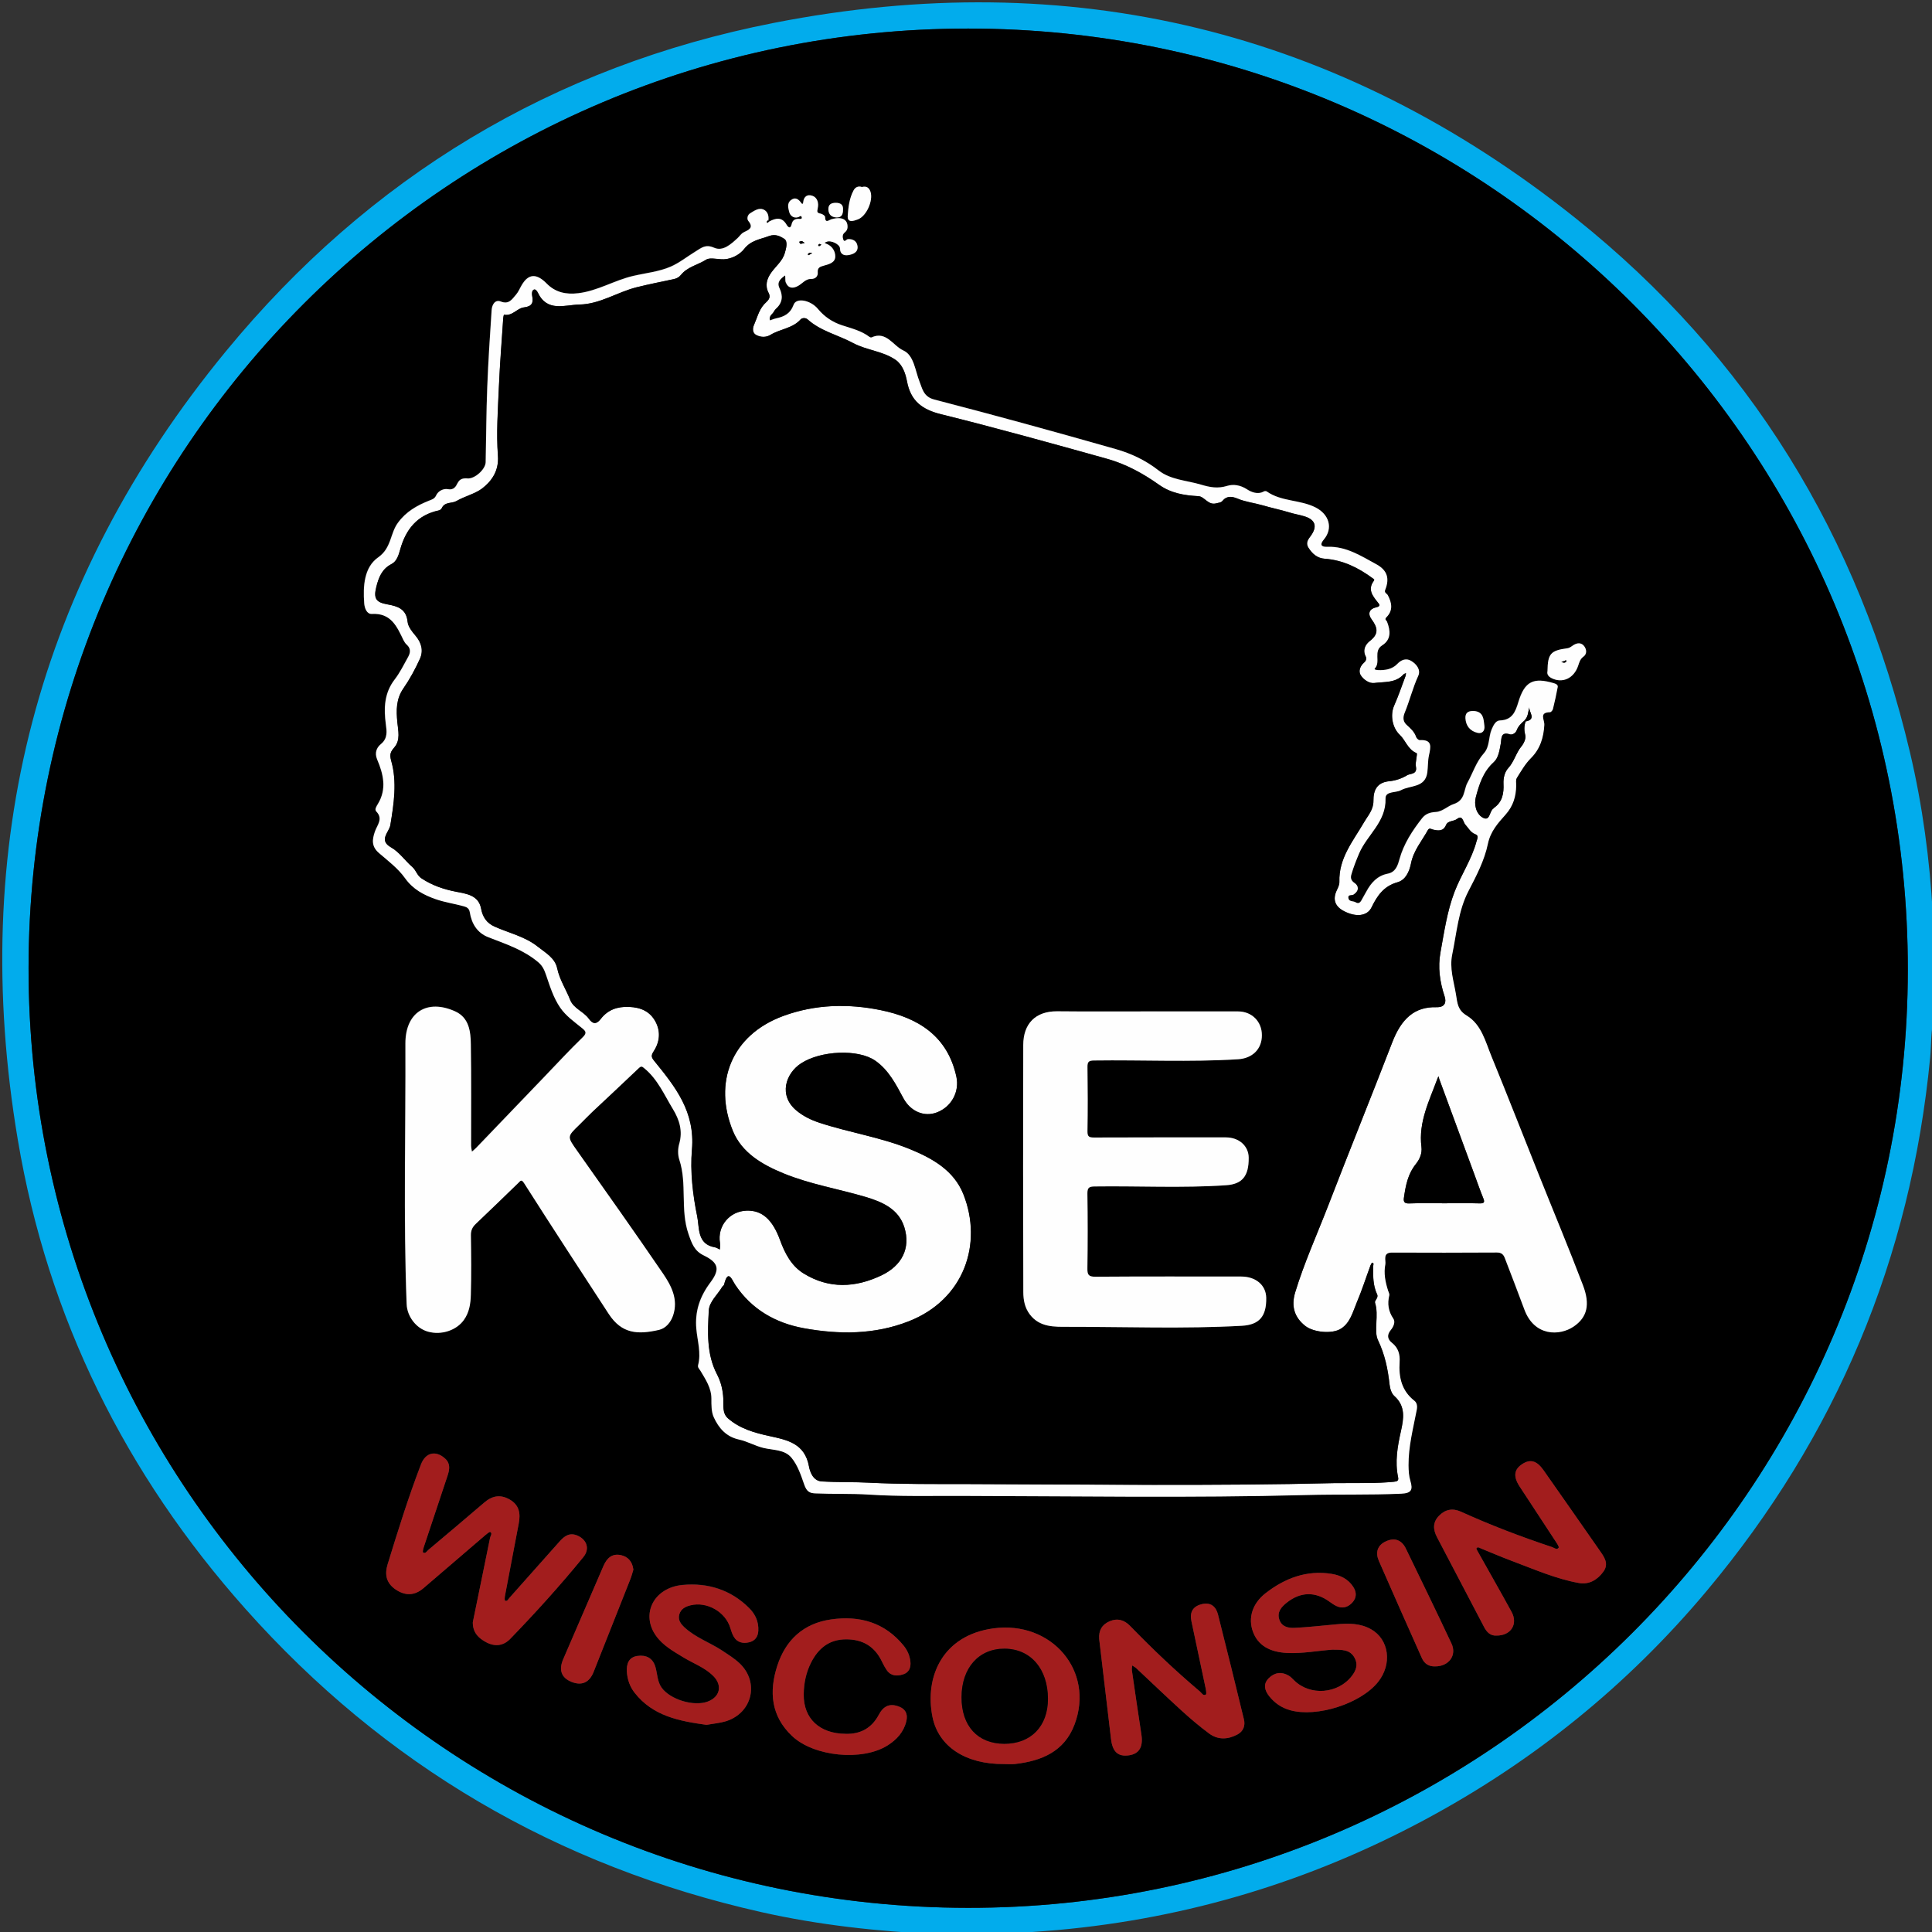 <?xml version="1.0" encoding="utf-8"?>
<!-- Generator: Adobe Illustrator 23.0.3, SVG Export Plug-In . SVG Version: 6.00 Build 0)  -->
<svg version="1.1" baseProfile="tiny" id="KSEA_Chapter_Logo_xA0_Image_1_"
	 xmlns="http://www.w3.org/2000/svg" xmlns:xlink="http://www.w3.org/1999/xlink" x="0px" y="0px" viewBox="0 0 316.56 316.56"
	 xml:space="preserve">
<rect x="0" y="0" width="316.56" height="316.56" fill="#333333" stroke="none"/>
<g>
	<path fill="#02ACEC" d="M316.92,166.68c-0.58,2.16-0.45,4.39-0.66,6.59c-3.17,32.9-15.38,62.03-36.58,87.36
		c-12.98,15.5-28.45,28.01-46.27,37.56c-18.79,10.07-38.8,16.12-60.04,18.04c-3.18,0.29-6.38,0.46-9.57,0.69c-3.44,0-6.88,0-10.32,0
		c-9.68-0.46-19.28-1.49-28.74-3.62c-33.48-7.54-61.72-24.08-84.53-49.69c-19.65-22.07-32.38-47.7-37.29-76.84
		c-8.1-48.1,3.07-91.49,34.11-129.23c23.42-28.48,53.55-46.7,89.77-53.79c48.55-9.51,92.67,1.1,131.38,32.02
		c28.38,22.67,46.44,52.16,54.78,87.55c2.05,8.69,3.23,17.52,3.73,26.43c0.02,0.29-0.15,0.66,0.24,0.85
		C316.92,155.96,316.92,161.32,316.92,166.68z M4.68,158.61c-0.04,85,68.82,153.9,153.9,153.99
		c84.87,0.09,153.92-68.79,154.02-153.63C312.7,73.72,243.81,4.68,158.64,4.68C73.61,4.68,4.72,73.56,4.68,158.61z"/>
	<path d="M4.68,158.61C4.72,73.56,73.61,4.68,158.64,4.68c85.17,0,154.06,69.04,153.96,154.29
		c-0.1,84.84-69.15,153.72-154.02,153.63C73.5,312.51,4.64,243.61,4.68,158.61z M126.01,36.31c-0.05-0.07-0.1-0.14-0.15-0.21
		c0.13-0.78-0.14-1.52-0.81-1.81c-0.76-0.33-1.49,0.21-2.15,0.61c-0.5,0.3-0.58,0.96-0.33,1.26c0.97,1.17,0.03,1.47-0.74,1.87
		c-0.44,0.23-0.67,0.64-1.01,0.95c-1.09,1-2.4,2.22-3.85,1.58c-1.39-0.61-2.04-0.01-3.01,0.59c-1.37,0.84-2.68,1.89-4.11,2.51
		c-1.91,0.83-4.08,1.04-6.14,1.52c-3.06,0.71-5.78,2.44-8.98,2.83c-2.06,0.25-3.79-0.15-5.2-1.59c-1.63-1.66-2.95-1.64-4.06,0.22
		c-0.32,0.53-0.54,1.14-0.95,1.6c-0.64,0.72-1.13,1.67-2.51,1.13c-0.94-0.37-1.43,0.55-1.49,1.37c-0.28,4.22-0.56,8.44-0.72,12.66
		c-0.16,4.1-0.17,8.2-0.26,12.3c-0.02,1.18-1.79,2.74-2.95,2.66c-0.69-0.05-1.26,0-1.66,0.78c-0.27,0.52-0.59,1.17-1.59,0.98
		c-0.65-0.12-1.56,0.24-1.93,1.05c-0.24,0.52-0.64,0.63-1.14,0.83c-1.99,0.79-3.79,1.81-5.13,3.66c-1.27,1.76-1.03,4.11-3.22,5.64
		c-2.31,1.61-2.5,4.7-2.28,7.52c0.06,0.81,0.43,1.79,1.25,1.74c3.15-0.18,4.11,2.07,5.18,4.29c0.13,0.28,0.31,0.56,0.54,0.75
		c0.71,0.62,0.61,1.33,0.22,2.02c-0.69,1.25-1.32,2.55-2.19,3.67c-1.72,2.24-1.79,4.7-1.46,7.33c0.14,1.12,0.35,2.32-0.81,3.27
		c-0.68,0.56-1.07,1.43-0.61,2.51c1.01,2.4,1.61,4.86,0.1,7.33c-0.22,0.35-0.57,0.87-0.24,1.2c1.16,1.18,0.15,2.22-0.2,3.22
		c-0.49,1.39-0.61,2.51,0.64,3.59c1.5,1.29,3.15,2.53,4.27,4.12c1.31,1.84,3.07,2.76,5.03,3.44c1.48,0.52,3.06,0.74,4.58,1.16
		c0.44,0.12,0.89,0.28,1,0.98c0.29,1.86,1.21,3.38,3.03,4.09c2.87,1.12,5.81,2.07,8.21,4.12c0.67,0.57,0.97,1.24,1.26,2.08
		c0.63,1.83,1.2,3.72,2.32,5.35c0.94,1.38,2.31,2.32,3.58,3.35c0.57,0.47,0.86,0.77,0.11,1.49c-2.17,2.1-4.23,4.33-6.32,6.51
		c-3.72,3.87-7.43,7.75-11.15,11.62c-0.21,0.22-0.46,0.41-0.69,0.61c-0.05-0.33-0.14-0.67-0.14-1c-0.01-5.52,0.05-11.04-0.04-16.56
		c-0.03-2.11-0.28-4.36-2.53-5.4c-4.63-2.13-8.21,0.14-8.19,5.26c0.06,14.22-0.34,28.44,0.2,42.66c0.08,2.04,1.56,4,3.5,4.54
		c2.22,0.62,4.66-0.24,5.86-1.89c0.92-1.28,1.12-2.73,1.16-4.18c0.08-3.24,0.05-6.48,0.01-9.72c-0.01-0.79,0.23-1.33,0.79-1.86
		c2.35-2.22,4.66-4.47,6.98-6.72c0.37-0.35,0.49-0.66,0.97,0.08c4.57,7.16,9.21,14.27,13.84,21.38c2.15,3.3,4.79,3.41,8.24,2.62
		c1.09-0.25,1.92-1.21,2.31-2.37c0.89-2.63-0.28-4.86-1.66-6.87c-4.61-6.75-9.34-13.42-14.06-20.1c-1.64-2.32-1.68-2.29,0.32-4.23
		c0.72-0.69,1.4-1.43,2.13-2.12c2.55-2.4,5.12-4.78,7.65-7.2c0.41-0.39,0.56-0.26,0.92,0.04c2.18,1.79,3.26,4.35,4.67,6.67
		c1.06,1.74,1.65,3.57,1.04,5.68c-0.23,0.81-0.25,1.82,0.01,2.61c1.31,3.96,0.12,8.19,1.51,12.19c0.54,1.56,0.96,2.75,2.46,3.48
		c2.43,1.18,2.75,2.27,1.13,4.44c-1.72,2.29-2.58,4.72-2.31,7.63c0.18,1.96,0.81,3.93,0.29,5.93c-0.1,0.39,0.21,0.62,0.39,0.93
		c0.84,1.42,1.79,2.8,1.79,4.58c0,1.01-0.02,2.12,0.38,3.01c0.81,1.78,2.03,3.21,4.15,3.67c1.37,0.3,2.63,1.04,3.99,1.37
		c1.6,0.39,3.47,0.24,4.6,1.61c1.03,1.25,1.57,2.91,2.09,4.4c0.41,1.16,0.91,1.4,1.8,1.44c2.94,0.13,5.88,0.01,8.82,0.2
		c4.93,0.32,9.88,0.2,14.82,0.21c18.94,0.04,37.88,0.36,56.82-0.14c5.18-0.14,10.36,0.01,15.54-0.22c1.65-0.07,1.96-0.61,1.52-2.08
		c-0.25-0.81-0.3-1.7-0.31-2.56c-0.02-3.1,0.77-6.09,1.35-9.11c0.12-0.63,0.02-1.16-0.39-1.48c-2.1-1.65-2.58-3.86-2.42-6.35
		c0.08-1.22-0.2-2.31-1.24-3.13c-0.75-0.59-0.88-1.3-0.2-2.12c0.42-0.51,0.78-1.31,0.42-1.84c-0.83-1.22-1-2.45-0.67-3.84
		c0.06-0.23-0.12-0.52-0.2-0.77c-0.45-1.4-0.73-2.86-0.45-4.29c0.13-0.65-0.49-1.95,1.1-1.94c5.72,0.03,11.44,0.03,17.16-0.01
		c0.74,0,1.09,0.3,1.32,0.91c1.07,2.8,2.16,5.6,3.2,8.42c1.64,4.44,5.77,4.37,8.08,2.8c2.2-1.5,2.74-3.59,1.52-6.77
		c-2.32-6.07-4.82-12.07-7.23-18.1c-2.58-6.46-5.1-12.95-7.75-19.38c-1-2.43-1.64-5.23-4.06-6.7c-1.51-0.91-1.53-1.99-1.77-3.49
		c-0.36-2.18-1.09-4.26-0.61-6.53c0.73-3.5,0.99-7.17,2.66-10.38c1.31-2.5,2.62-5.03,3.18-7.73c0.43-2.07,1.67-3.43,2.89-4.79
		c1.28-1.44,1.73-3.02,1.75-4.76c0.01-0.43-0.1-0.94,0.11-1.28c0.7-1.11,1.37-2.3,2.29-3.21c1.55-1.54,2.08-3.42,2.21-5.45
		c0.05-0.88-0.93-2.05,0.94-2.09c0.17,0,0.42-0.3,0.47-0.51c0.29-1.19,0.55-2.38,0.78-3.59c0.07-0.36-0.21-0.52-0.56-0.63
		c-3.43-1.04-4.86-0.32-5.89,3.1c-0.48,1.59-1,2.91-3,2.98c-0.7,0.03-1.06,0.76-1.36,1.45c-0.55,1.28-0.3,2.84-1.27,3.92
		c-1.28,1.43-1.8,3.23-2.7,4.84c-0.66,1.18-0.32,2.88-2.3,3.51c-0.88,0.28-1.8,1.21-2.88,1.28c-0.95,0.06-1.69,0.3-2.26,1.03
		c-1.6,2.05-3.01,4.19-3.71,6.74c-0.28,1.02-0.62,2.09-1.91,2.34c-1.72,0.33-2.74,1.49-3.52,2.95c-0.26,0.48-0.54,0.94-0.79,1.41
		c-0.22,0.41-0.5,0.61-0.95,0.33c-0.4-0.25-1.1-0.05-1.2-0.71c-0.09-0.63,0.58-0.38,0.86-0.57c0.93-0.62,0.85-1.44,0.15-1.89
		c-0.67-0.43-0.64-0.95-0.51-1.4c0.34-1.17,0.79-2.32,1.27-3.45c1.3-3.05,4.44-5.15,4.32-8.98c-0.04-1.25,1.67-0.9,2.53-1.37
		c1.53-0.84,3.97-0.35,4.32-2.91c0.13-0.93,0.08-1.9,0.27-2.81c0.29-1.37,0.61-2.6-1.51-2.48c-0.2,0.01-0.52-0.3-0.6-0.52
		c-0.29-0.87-0.96-1.43-1.59-2.02c-0.65-0.61-0.54-1.33-0.27-1.97c0.82-1.98,1.31-4.07,2.21-6.02c0.47-1.01-0.31-1.97-1.18-2.47
		c-0.74-0.43-1.53-0.23-2.22,0.49c-0.84,0.9-2.02,1.09-3.22,1.03c-0.21-0.01-0.68-0.07-0.49-0.27c1.02-1.08-0.32-2.82,1.21-3.79
		c1.48-0.94,1.37-2.4,0.79-3.87c-0.08-0.21-0.48-0.35-0.1-0.73c1.11-1.11,0.9-2.34,0.23-3.61c-0.15-0.28-0.63-0.38-0.43-0.88
		c0.74-1.88,0.33-3.22-1.47-4.2c-2.51-1.36-4.95-2.96-8.01-2.85c-0.54,0.02-1.53-0.05-0.57-1.2c1.55-1.85,0.86-4.12-1.36-5.25
		c-2.53-1.28-5.6-0.93-8-2.62c-0.11-0.08-0.35-0.07-0.47,0c-1,0.57-2.07,0.11-2.75-0.34c-1.09-0.72-2.26-0.88-3.27-0.57
		c-1.55,0.48-2.81,0.24-4.33-0.22c-2.34-0.7-4.91-0.76-6.91-2.32c-2.12-1.65-4.51-2.77-7.01-3.49c-9.89-2.82-19.81-5.55-29.77-8.13
		c-1.76-0.46-1.94-1.85-2.36-2.87c-0.76-1.85-0.91-4.37-2.69-5.17c-1.67-0.75-2.78-3.25-5.2-2.13c-0.08,0.04-0.25-0.02-0.33-0.08
		c-1.34-1.02-2.95-1.39-4.51-1.91c-1.55-0.51-2.88-1.4-3.94-2.68c-1.18-1.43-3.53-1.9-3.97-0.7c-0.56,1.5-1.55,1.97-2.88,2.25
		c-0.35,0.07-0.68,0.22-1.01,0.33c-0.16-0.49,0.07-0.82,0.41-1.15c0.22-0.21,0.32-0.55,0.54-0.74c1.12-0.98,1.22-2.14,0.61-3.4
		c-0.5-1.03,0.29-1.59,0.86-2.04c0.19-0.14,0.02,0.75,0.18,1.13c0.44,1.01,1.19,1,2.01,0.55c0.7-0.39,1.24-1.16,2.11-1.14
		c0.83,0.02,1.16-0.54,1.11-1.07c-0.07-0.79,0.41-0.94,0.9-1.08c0.88-0.25,1.93-0.47,1.97-1.49c0.03-0.89-0.5-1.79-1.51-2.15
		c-0.09-0.03-0.16-0.1-0.24-0.15c0.11-0.05,0.22-0.09,0.32-0.14c0.68-0.34,2.2,0.39,2.21,1.1c0.01,0.95,0.68,1.18,1.33,1.08
		c0.78-0.12,1.69-0.46,1.53-1.52c-0.12-0.77-0.72-1.16-1.57-1.1c-0.26,0.02-0.57,0.61-0.76,0.05c-0.11-0.33-0.18-0.78,0.2-1.11
		c0.26-0.23,0.48-0.47,0.5-0.89c0.07-1.28-0.92-1.8-2.61-1.32c-0.43,0.12-1.05,0.78-1.07-0.39c0-0.19-0.44-0.47-0.71-0.52
		c-0.6-0.12-0.63-0.27-0.49-0.89c0.18-0.78,0-1.76-0.92-2.05c-0.75-0.24-1.34,0.08-1.46,1.06c-0.07,0.63-0.39,0.02-0.46-0.06
		c-0.44-0.53-0.91-0.75-1.52-0.3c-0.73,0.54-0.46,1.36-0.31,1.97c0.14,0.55,0.69,1.1,1.47,0.85c0.2-0.06,0.45-0.38,0.57-0.02
		c0.12,0.36-0.26,0.31-0.47,0.3c-0.65-0.03-1.04,0.23-1.18,0.89c-0.18,0.86-0.61,0.43-0.82,0.07
		C128.12,35.5,127.11,35.71,126.01,36.31z M77.47,265.81c-0.02,1.69,0.93,2.63,2.28,3.31c1.43,0.72,2.76,0.51,3.85-0.61
		c4.17-4.31,8.19-8.75,11.98-13.4c1.07-1.32,0.6-2.82-0.96-3.51c-1.28-0.56-2.14,0.06-2.93,0.95c-2.74,3.08-5.47,6.16-8.21,9.23
		c-0.2,0.22-0.37,0.64-0.72,0.48c-0.12-0.06-0.07-0.59-0.01-0.89c0.74-3.92,1.49-7.84,2.24-11.76c0.31-1.61,0.11-3.01-1.49-3.93
		c-1.54-0.88-2.87-0.61-4.17,0.51c-3.03,2.6-6.09,5.18-9.15,7.75c-0.25,0.21-0.46,0.67-0.86,0.42c-0.11-0.07,0.02-0.59,0.11-0.88
		c1.29-3.9,2.61-7.8,3.9-11.71c0.32-0.97,0.5-1.96-0.39-2.78c-1.51-1.39-3.2-1.05-3.97,0.94c-2.06,5.37-3.77,10.86-5.46,16.36
		c-0.52,1.68-0.23,3.07,1.27,4.11c1.59,1.1,3.12,1.07,4.61-0.2c3.37-2.89,6.73-5.78,10.1-8.66c0.26-0.22,0.71-0.61,0.84-0.53
		c0.38,0.24,0.02,0.63-0.04,0.95C79.37,256.59,78.42,261.2,77.47,265.81z M245.19,267.99c2.37,0.03,3.58-1.88,2.47-3.9
		c-1.8-3.29-3.66-6.55-5.5-9.83c-0.11-0.19-0.3-0.5-0.24-0.59c0.21-0.29,0.5-0.05,0.75,0.05c1.67,0.67,3.31,1.4,5,2.02
		c3.63,1.35,7.18,2.94,11.02,3.63c1.68,0.3,3.05-0.52,4.02-1.86c0.95-1.31,0.13-2.41-0.62-3.48c-3.07-4.39-6.12-8.78-9.2-13.16
		c-1.12-1.58-2.2-1.85-3.53-0.95c-1.3,0.87-1.43,2.03-0.38,3.63c1.99,3.04,3.99,6.07,5.98,9.12c0.19,0.29,0.52,0.78,0.42,0.92
		c-0.29,0.42-0.73,0.01-1.06-0.1c-5.07-1.69-10.07-3.59-14.94-5.8c-1.37-0.62-2.57-0.4-3.6,0.66c-1.05,1.07-1,2.26-0.33,3.52
		c2.58,4.92,5.15,9.84,7.73,14.75C243.62,267.45,244.23,268.05,245.19,267.99z M180.1,268.53c0.65,5.46,1.3,10.93,1.94,16.39
		c0.25,2.11,1.14,2.95,2.95,2.69c1.68-0.25,2.33-1.38,2.03-3.4c-0.54-3.51-1.05-7.02-1.56-10.53c-0.04-0.25,0.03-0.52,0.05-0.79
		c0.22,0.14,0.47,0.26,0.66,0.44c2.45,2.29,4.86,4.62,7.35,6.88c1.48,1.34,3,2.64,4.6,3.83c1.45,1.07,3.09,0.99,4.65,0.15
		c0.96-0.52,1.3-1.44,1.05-2.46c-1.39-5.74-2.8-11.47-4.25-17.19c-0.34-1.32-1.2-2.06-2.68-1.69c-1.49,0.38-1.97,1.36-1.67,2.8
		c0.78,3.67,1.56,7.33,2.33,11c0.07,0.34,0.17,0.92,0.02,1.01c-0.43,0.26-0.67-0.26-0.95-0.5c-4.01-3.38-7.8-6.98-11.44-10.74
		c-0.96-0.99-2.07-1.32-3.37-0.77C180.54,266.19,180,267.17,180.1,268.53z M164.53,289.04c0.6,0,1.2,0.06,1.8-0.01
		c4.33-0.49,8.06-2.04,9.72-6.43c3.35-8.83-3.77-17.07-13.27-15.79c-8.34,1.12-11.32,7.94-9.99,14.52
		C153.77,286.18,158.22,289.1,164.53,289.04z M115.77,282.62c1.01-0.19,2.14-0.29,3.2-0.62c4.34-1.37,5.5-6.41,2.18-9.52
		c-0.84-0.78-1.84-1.4-2.8-2.04c-2.03-1.34-4.39-2.14-6.2-3.82c-0.6-0.56-1.09-1.21-0.84-2.11c0.26-0.92,1-1.29,1.85-1.5
		c2.68-0.67,5.72,1.07,6.51,3.71c0.15,0.49,0.31,1,0.57,1.44c0.57,0.96,1.52,1.15,2.51,0.91c0.94-0.22,1.46-0.87,1.51-1.91
		c0.07-1.47-0.49-2.68-1.48-3.67c-3.02-3.04-6.84-4.2-10.94-3.81c-4.74,0.45-6.87,4.8-4.34,8.33c1.14,1.59,2.84,2.54,4.49,3.54
		c1.63,0.99,3.48,1.64,4.87,3.02c1.57,1.56,1.13,3.48-0.93,4.23c-2.26,0.82-6.09-0.33-7.5-2.27c-0.74-1.02-0.7-2.27-1.03-3.41
		c-0.43-1.48-1.54-2.01-2.96-1.81c-1.46,0.21-1.8,1.37-1.72,2.6c0.08,1.24,0.48,2.43,1.27,3.43
		C106.95,281.17,111.24,282,115.77,282.62z M218.31,270.3c1.55,0.01,2.91-0.07,3.67,1.37c0.57,1.07,0.22,2.02-0.44,2.89
		c-2.26,3-6.86,3.36-9.49,0.76c-0.28-0.28-0.56-0.59-0.9-0.78c-1.19-0.7-2.34-0.5-3.28,0.45c-0.93,0.94-0.65,1.98,0.09,2.92
		c0.89,1.13,2.03,1.9,3.43,2.3c4.38,1.23,11.57-1.07,14.41-4.62c2.35-2.94,1.82-6.96-1.14-8.64c-1.79-1.02-3.75-0.99-5.71-0.81
		c-2.26,0.2-4.52,0.47-6.79,0.58c-1.03,0.05-2.15-0.15-2.54-1.37c-0.41-1.24,0.35-2.07,1.22-2.76c2.28-1.81,4.7-1.84,7.02-0.15
		c0.35,0.26,0.72,0.51,1.11,0.7c1,0.48,1.9,0.2,2.61-0.56c0.71-0.76,0.73-1.65,0.18-2.54c-0.83-1.32-2.12-1.93-3.58-2.17
		c-4.09-0.65-7.66,0.72-10.81,3.17c-2.21,1.72-2.86,4.1-2.08,6.28c0.8,2.23,2.7,3.37,5.61,3.51
		C213.46,270.96,215.98,270.46,218.31,270.3z M138.55,284.09c-4.25-0.03-6.9-2.48-6.86-6.45c0.02-1.85,0.39-3.66,1.25-5.32
		c1.19-2.28,2.94-3.71,5.68-3.72c2.78-0.01,4.73,1.19,5.91,3.69c0.22,0.47,0.47,0.93,0.76,1.35c0.68,1.01,1.71,1.01,2.69,0.7
		c0.95-0.3,1.3-1.1,1.19-2.1c-0.11-0.99-0.5-1.86-1.11-2.61c-3.1-3.81-7.23-4.96-11.89-4.29c-4.5,0.64-7.44,3.34-8.82,7.62
		c-1.37,4.25-1,8.23,2.43,11.48c3.57,3.38,11.48,4.16,15.64,1.55c1.48-0.93,2.66-2.17,3.08-3.97c0.34-1.44-0.37-2.22-1.66-2.55
		c-1.32-0.33-2.2,0.27-2.82,1.44C142.87,283.11,141.03,284.16,138.55,284.09z M235.13,273.04c2.24,0.02,3.61-1.79,2.7-3.74
		c-2.45-5.21-4.96-10.38-7.47-15.55c-0.68-1.41-1.83-1.87-3.28-1.2c-1.44,0.66-1.73,1.88-1.15,3.21c2.31,5.31,4.68,10.6,7.03,15.89
		C233.37,272.58,234.09,273.07,235.13,273.04z M103.78,257.19c-0.17-1.34-0.88-2.11-2.03-2.37c-1.48-0.34-2.34,0.52-2.88,1.77
		c-2.21,5.09-4.4,10.19-6.6,15.29c-0.76,1.77-0.28,3.04,1.36,3.7c1.68,0.67,2.93,0.12,3.63-1.63c2.01-5.05,4.01-10.1,6-15.15
		C103.49,258.23,103.64,257.65,103.78,257.19z M253.56,109.95c-0.12,0.54,0.13,0.9,0.72,1.19c1.74,0.85,3.6,0.01,4.3-2.05
		c0.19-0.57,0.31-1.1,0.87-1.5c0.59-0.43,0.52-1.15,0.14-1.69c-0.47-0.65-1.16-0.59-1.78-0.2c-0.33,0.2-0.56,0.46-1.01,0.52
		C254.05,106.58,253.6,107.13,253.56,109.95z M141.22,30.64c-0.57-0.19-1.08,0.02-1.37,0.56c-0.69,1.29-0.85,2.74-0.95,4.14
		c-0.09,1.26,1.01,0.84,1.64,0.61c1.44-0.52,2.57-3.11,2.09-4.55C142.4,30.74,141.97,30.45,141.22,30.64z M241.52,116.5
		c-0.86-0.05-1.45,0.2-1.4,1.18c0.07,1.29,0.79,2.13,2,2.41c0.76,0.18,1.2-0.37,1.11-1.14C243.09,117.85,243.08,116.61,241.52,116.5
		z M138.13,34.33c0.06-0.74-0.35-1.1-1.2-1.1c-0.75,0-1.23,0.28-1.2,1.08c0.02,0.82,0.5,1.28,1.31,1.32
		C137.84,35.67,138.14,35.19,138.13,34.33z"/>
	<path fill="#FEFEFE" d="M126.01,36.31c1.1-0.6,2.11-0.81,2.88,0.52c0.21,0.36,0.63,0.78,0.82-0.07c0.14-0.65,0.53-0.92,1.18-0.89
		c0.21,0.01,0.59,0.06,0.47-0.3c-0.12-0.36-0.36-0.04-0.57,0.02c-0.79,0.25-1.34-0.3-1.47-0.85c-0.15-0.61-0.43-1.43,0.31-1.97
		c0.61-0.45,1.08-0.23,1.52,0.3c0.07,0.08,0.39,0.69,0.46,0.06c0.11-0.98,0.71-1.3,1.46-1.06c0.92,0.3,1.1,1.27,0.92,2.05
		c-0.14,0.63-0.11,0.78,0.49,0.89c0.27,0.05,0.7,0.34,0.71,0.52c0.02,1.17,0.63,0.51,1.07,0.39c1.69-0.47,2.67,0.04,2.61,1.32
		c-0.02,0.43-0.23,0.67-0.5,0.89c-0.38,0.33-0.31,0.78-0.2,1.11c0.19,0.56,0.5-0.03,0.76-0.05c0.85-0.06,1.45,0.33,1.57,1.1
		c0.17,1.06-0.75,1.4-1.53,1.52c-0.65,0.1-1.33-0.13-1.33-1.08c0-0.71-1.53-1.43-2.21-1.1c-0.1,0.05-0.21,0.1-0.32,0.14
		c0.08,0.05,0.15,0.12,0.24,0.15c1.01,0.36,1.54,1.26,1.51,2.15c-0.03,1.01-1.09,1.24-1.97,1.49c-0.49,0.14-0.97,0.29-0.9,1.08
		c0.05,0.53-0.28,1.09-1.11,1.07c-0.87-0.02-1.41,0.75-2.11,1.14c-0.81,0.44-1.57,0.46-2.01-0.55c-0.17-0.38,0-1.28-0.18-1.13
		c-0.58,0.45-1.36,1.01-0.86,2.04c0.61,1.26,0.52,2.42-0.61,3.4c-0.23,0.2-0.33,0.53-0.54,0.74c-0.34,0.33-0.57,0.66-0.41,1.15
		c0.34-0.11,0.67-0.26,1.01-0.33c1.33-0.28,2.32-0.75,2.88-2.25c0.45-1.2,2.79-0.73,3.97,0.7c1.06,1.28,2.38,2.17,3.94,2.68
		c1.56,0.51,3.17,0.89,4.51,1.91c0.09,0.07,0.25,0.12,0.33,0.08c2.43-1.12,3.54,1.38,5.2,2.13c1.78,0.8,1.94,3.32,2.69,5.17
		c0.42,1.02,0.6,2.41,2.36,2.87c9.96,2.58,19.88,5.31,29.77,8.13c2.51,0.71,4.89,1.83,7.01,3.49c2,1.56,4.58,1.63,6.91,2.32
		c1.52,0.45,2.78,0.7,4.33,0.22c1.01-0.31,2.17-0.15,3.27,0.57c0.68,0.44,1.75,0.9,2.75,0.34c0.12-0.07,0.36-0.08,0.47,0
		c2.4,1.69,5.47,1.33,8,2.62c2.22,1.13,2.91,3.4,1.36,5.25c-0.96,1.15,0.02,1.22,0.57,1.2c3.07-0.11,5.5,1.49,8.01,2.85
		c1.81,0.98,2.22,2.32,1.47,4.2c-0.2,0.5,0.28,0.6,0.43,0.88c0.67,1.27,0.88,2.5-0.23,3.61c-0.38,0.38,0.02,0.52,0.1,0.73
		c0.58,1.48,0.69,2.93-0.79,3.87c-1.53,0.97-0.19,2.71-1.21,3.79c-0.19,0.2,0.28,0.25,0.49,0.27c1.2,0.06,2.37-0.13,3.22-1.03
		c0.68-0.72,1.48-0.92,2.22-0.49c0.87,0.5,1.65,1.46,1.18,2.47c-0.9,1.96-1.4,4.05-2.21,6.02c-0.26,0.63-0.37,1.36,0.27,1.97
		c0.63,0.58,1.3,1.14,1.59,2.02c0.07,0.22,0.4,0.53,0.6,0.52c2.12-0.12,1.8,1.12,1.51,2.48c-0.2,0.91-0.15,1.88-0.27,2.81
		c-0.35,2.56-2.79,2.07-4.32,2.91c-0.86,0.47-2.57,0.11-2.53,1.37c0.12,3.83-3.02,5.94-4.32,8.98c-0.48,1.13-0.93,2.27-1.27,3.45
		c-0.13,0.45-0.15,0.96,0.51,1.4c0.7,0.46,0.79,1.27-0.15,1.89c-0.29,0.19-0.95-0.06-0.86,0.57c0.1,0.66,0.8,0.46,1.2,0.71
		c0.44,0.27,0.73,0.08,0.95-0.33c0.25-0.48,0.54-0.94,0.79-1.41c0.78-1.45,1.8-2.61,3.52-2.95c1.28-0.25,1.63-1.32,1.91-2.34
		c0.7-2.55,2.11-4.69,3.71-6.74c0.57-0.73,1.31-0.98,2.26-1.03c1.08-0.06,2-1,2.88-1.28c1.98-0.63,1.65-2.33,2.3-3.51
		c0.89-1.61,1.42-3.41,2.7-4.84c0.97-1.08,0.72-2.64,1.27-3.92c0.3-0.69,0.66-1.43,1.36-1.45c2-0.07,2.52-1.4,3-2.98
		c1.03-3.42,2.46-4.14,5.89-3.1c0.35,0.11,0.63,0.27,0.56,0.63c-0.22,1.2-0.49,2.4-0.78,3.59c-0.05,0.2-0.3,0.5-0.47,0.51
		c-1.87,0.04-0.89,1.21-0.94,2.09c-0.12,2.03-0.66,3.91-2.21,5.45c-0.92,0.92-1.59,2.1-2.29,3.21c-0.22,0.34-0.1,0.85-0.11,1.28
		c-0.03,1.75-0.47,3.33-1.75,4.76c-1.21,1.36-2.46,2.71-2.89,4.79c-0.56,2.7-1.88,5.23-3.18,7.73c-1.67,3.2-1.93,6.87-2.66,10.38
		c-0.47,2.27,0.25,4.35,0.61,6.53c0.25,1.5,0.27,2.58,1.77,3.49c2.42,1.47,3.06,4.26,4.06,6.7c2.64,6.44,5.16,12.92,7.75,19.38
		c2.41,6.03,4.92,12.03,7.23,18.1c1.22,3.19,0.68,5.27-1.52,6.77c-2.31,1.57-6.45,1.64-8.08-2.8c-1.04-2.82-2.13-5.61-3.2-8.42
		c-0.23-0.61-0.59-0.92-1.32-0.91c-5.72,0.03-11.44,0.04-17.16,0.01c-1.6-0.01-0.97,1.29-1.1,1.94c-0.29,1.43,0,2.89,0.45,4.29
		c0.08,0.26,0.25,0.54,0.2,0.77c-0.34,1.39-0.16,2.62,0.67,3.84c0.36,0.53,0.01,1.33-0.42,1.84c-0.68,0.82-0.55,1.53,0.2,2.12
		c1.04,0.82,1.32,1.91,1.24,3.13c-0.16,2.49,0.32,4.71,2.42,6.35c0.41,0.32,0.51,0.85,0.39,1.48c-0.58,3.02-1.37,6.01-1.35,9.11
		c0.01,0.86,0.06,1.75,0.31,2.56c0.44,1.46,0.14,2.01-1.52,2.08c-5.18,0.23-10.36,0.08-15.54,0.22c-18.94,0.5-37.88,0.18-56.82,0.14
		c-4.93-0.01-9.89,0.11-14.82-0.21c-2.95-0.19-5.89-0.07-8.82-0.2c-0.9-0.04-1.4-0.28-1.8-1.44c-0.52-1.49-1.06-3.16-2.09-4.4
		c-1.13-1.37-2.99-1.22-4.6-1.61c-1.36-0.33-2.63-1.07-3.99-1.37c-2.12-0.46-3.34-1.89-4.15-3.67c-0.4-0.88-0.38-2-0.38-3.01
		c0-1.78-0.95-3.16-1.79-4.58c-0.18-0.3-0.49-0.54-0.39-0.93c0.52-2.01-0.11-3.97-0.29-5.93c-0.26-2.91,0.59-5.33,2.31-7.63
		c1.63-2.17,1.3-3.26-1.13-4.44c-1.5-0.73-1.92-1.92-2.46-3.48c-1.39-4-0.2-8.23-1.51-12.19c-0.26-0.79-0.25-1.8-0.01-2.61
		c0.6-2.11,0.02-3.94-1.04-5.68c-1.41-2.32-2.49-4.88-4.67-6.67c-0.36-0.3-0.51-0.43-0.92-0.04c-2.53,2.42-5.1,4.8-7.65,7.2
		c-0.73,0.69-1.41,1.42-2.13,2.12c-2,1.93-1.96,1.9-0.32,4.23c4.72,6.68,9.45,13.35,14.06,20.1c1.37,2.01,2.54,4.24,1.66,6.87
		c-0.39,1.16-1.22,2.12-2.31,2.37c-3.45,0.79-6.09,0.68-8.24-2.62c-4.64-7.11-9.28-14.22-13.84-21.38c-0.47-0.74-0.6-0.44-0.97-0.08
		c-2.32,2.25-4.64,4.5-6.98,6.72c-0.56,0.53-0.8,1.07-0.79,1.86c0.05,3.24,0.08,6.48-0.01,9.72c-0.04,1.45-0.24,2.91-1.16,4.18
		c-1.2,1.66-3.64,2.51-5.86,1.89c-1.95-0.54-3.43-2.5-3.5-4.54c-0.54-14.22-0.14-28.44-0.2-42.66c-0.02-5.12,3.56-7.38,8.19-5.26
		c2.25,1.04,2.5,3.29,2.53,5.4c0.09,5.52,0.03,11.04,0.04,16.56c0,0.33,0.09,0.67,0.14,1c0.23-0.2,0.48-0.39,0.69-0.61
		c3.72-3.87,7.43-7.75,11.15-11.62c2.09-2.18,4.15-4.41,6.32-6.51c0.74-0.72,0.46-1.02-0.11-1.49c-1.27-1.04-2.63-1.97-3.58-3.35
		c-1.12-1.63-1.69-3.51-2.32-5.35c-0.28-0.83-0.58-1.5-1.26-2.08c-2.4-2.05-5.34-3-8.21-4.12c-1.82-0.71-2.74-2.23-3.03-4.09
		c-0.11-0.69-0.56-0.85-1-0.98c-1.52-0.42-3.1-0.64-4.58-1.16c-1.95-0.68-3.72-1.6-5.03-3.44c-1.13-1.59-2.77-2.83-4.27-4.12
		c-1.25-1.07-1.14-2.2-0.64-3.59c0.35-0.99,1.36-2.04,0.2-3.22c-0.32-0.33,0.03-0.84,0.24-1.2c1.52-2.47,0.92-4.93-0.1-7.33
		c-0.46-1.09-0.07-1.95,0.61-2.51c1.17-0.95,0.96-2.15,0.81-3.27c-0.34-2.63-0.27-5.09,1.46-7.33c0.86-1.12,1.5-2.43,2.19-3.67
		c0.39-0.69,0.48-1.4-0.22-2.02c-0.23-0.2-0.4-0.48-0.54-0.75c-1.07-2.22-2.03-4.47-5.18-4.29c-0.82,0.05-1.19-0.93-1.25-1.74
		c-0.21-2.81-0.02-5.9,2.28-7.52c2.19-1.53,1.95-3.89,3.22-5.64c1.33-1.85,3.14-2.87,5.13-3.66c0.51-0.2,0.9-0.31,1.14-0.83
		c0.37-0.82,1.28-1.18,1.93-1.05c1,0.19,1.32-0.45,1.59-0.98c0.4-0.77,0.97-0.83,1.66-0.78c1.16,0.09,2.92-1.48,2.95-2.66
		c0.09-4.1,0.1-8.2,0.26-12.3c0.16-4.22,0.44-8.44,0.72-12.66c0.06-0.82,0.55-1.74,1.49-1.37c1.38,0.54,1.87-0.41,2.51-1.13
		c0.4-0.46,0.63-1.07,0.95-1.6c1.11-1.86,2.43-1.88,4.06-0.22c1.41,1.44,3.15,1.84,5.2,1.59c3.19-0.39,5.91-2.12,8.98-2.83
		c2.06-0.48,4.23-0.69,6.14-1.52c1.43-0.62,2.73-1.67,4.11-2.51c0.97-0.6,1.62-1.2,3.01-0.59c1.45,0.64,2.76-0.58,3.85-1.58
		c0.34-0.31,0.57-0.73,1.01-0.95c0.77-0.39,1.71-0.7,0.74-1.87c-0.25-0.31-0.17-0.96,0.33-1.26c0.66-0.4,1.39-0.93,2.15-0.61
		c0.67,0.29,0.93,1.02,0.81,1.81c-0.23,0.07-0.26,0.22-0.17,0.42C125.8,36.45,125.91,36.38,126.01,36.31z M249.82,118.01
		c-0.54,0.46-1.05,0.94-1.31,1.63c-0.19,0.52-0.77,0.78-1.11,0.67c-1.59-0.51-1.36,0.76-1.5,1.51c-0.21,1.1-0.37,2.35-1.15,3.05
		c-1.75,1.57-2.39,3.66-2.94,5.73c-0.3,1.13-0.01,2.71,1.14,3.35c1.2,0.67,1.07-1.03,1.71-1.47c0.06-0.04,0.11-0.12,0.17-0.17
		c1.35-0.96,1.58-2.38,1.51-3.88c-0.04-0.99,0.21-1.97,0.79-2.61c0.98-1.06,1.26-2.47,2.16-3.56c0.39-0.47,0.76-1.28,0.62-1.81
		c-0.21-0.81-0.21-1.51,0.06-2.26c1.85-0.36,0.49-1.53,0.6-2.33C250.4,116.63,250.39,117.42,249.82,118.01z M218.62,243.01
		c4.02-0.03,6.89,0.06,9.75-0.23c0.55-0.06,0.84-0.15,0.72-0.73c-0.54-2.56-0.1-5.05,0.46-7.55c0.46-2.04,0.81-4.1-1.09-5.78
		c-0.46-0.41-0.7-1.23-0.77-1.89c-0.28-2.52-0.75-4.85-1.9-7.26c-0.73-1.53,0.19-4.05-0.48-6.12c-0.12-0.38,0.62-0.79,0.34-1.38
		c-0.69-1.47-0.67-3.04-0.64-4.62c0-0.19,0.18-0.49-0.15-0.57c-0.06-0.01-0.22,0.27-0.29,0.44c-0.74,2.02-1.39,4.08-2.24,6.06
		c-0.66,1.54-1.06,3.32-2.59,4.31c-1.45,0.93-4.52,0.62-5.87-0.45c-1.75-1.38-2.34-3.19-1.64-5.5c1.46-4.82,3.55-9.42,5.37-14.11
		c3.46-8.97,7.07-17.88,10.53-26.84c1.52-3.93,3.7-5.87,7.24-5.77c1.5,0.04,1.63-0.91,1.34-1.77c-0.79-2.39-1.13-4.75-0.67-7.25
		c0.61-3.34,1.09-6.74,2.31-9.91c1.07-2.78,2.8-5.29,3.58-8.21c0.11-0.42,0.44-0.97-0.17-1.19c-0.82-0.3-1.13-1.02-1.65-1.58
		c-0.38-0.41-0.42-1.65-1.35-0.94c-0.58,0.45-1.5,0.24-1.82,1.01c-0.43,1.04-1.26,0.94-2.09,0.75c-0.34-0.08-0.64-0.36-0.89,0.09
		c-0.97,1.78-2.34,3.34-2.75,5.43c-0.26,1.3-0.86,2.72-2.22,3.1c-2.24,0.62-3.32,2.19-4.24,4.1c-0.71,1.47-2.57,1.66-4.55,0.62
		c-1.47-0.77-1.85-1.92-1.17-3.38c0.21-0.45,0.46-0.95,0.44-1.41c-0.13-3.88,2.26-6.69,4.04-9.76c0.65-1.12,1.55-2.05,1.54-3.52
		c-0.02-1.69,0.54-3.02,2.61-3.21c1.01-0.09,2.07-0.45,2.92-0.98c0.5-0.31,1.69-0.1,1.43-1.4c-0.15-0.73,0.32-2.13,0.1-2.22
		c-1.45-0.6-1.78-2.09-2.76-3.01c-1.21-1.13-1.59-3.24-0.9-4.79c0.69-1.57,1.24-3.2,1.85-4.81c0.06-0.15,0.05-0.32,0.08-0.49
		c-0.14,0.07-0.31,0.1-0.4,0.2c-1.3,1.45-3.15,1.19-4.79,1.41c-0.85,0.11-1.76-0.57-2.21-1.25c-0.43-0.66-0.12-1.54,0.55-2.11
		c0.33-0.28,0.41-0.68,0.26-0.97c-0.58-1.11-0.02-2.03,0.71-2.59c1.52-1.17,1.19-2.24,0.24-3.52c-0.67-0.92-0.37-1.71,0.75-1.96
		c0.84-0.18,0.52-0.5,0.23-0.86c-0.84-1.04-1.63-2.09-0.62-3.46c0.2-0.27-0.05-0.35-0.17-0.43c-2.35-1.74-4.89-2.99-7.87-3.21
		c-1.19-0.08-2.04-0.8-2.67-1.82c-0.53-0.86,0.05-1.43,0.44-2c1.04-1.47,0.7-2.57-1.06-3.12c-0.8-0.25-1.64-0.38-2.45-0.63
		c-1.49-0.45-3.01-0.76-4.5-1.2c-1.31-0.38-2.71-0.53-4.01-1.07c-0.86-0.36-1.75-0.53-2.46,0.33c-0.28,0.34-0.67,0.32-1.04,0.43
		c-1.34,0.38-1.94-1.11-2.93-1.17c-2.34-0.13-4.5-0.48-6.48-1.88c-2.61-1.86-5.45-3.4-8.55-4.26c-9.02-2.51-18.04-5.04-27.13-7.28
		c-3.14-0.78-4.99-2.19-5.6-5.41c-0.24-1.26-0.72-2.71-1.86-3.5c-2.09-1.45-4.75-1.57-6.99-2.77c-2.46-1.32-5.3-1.93-7.46-3.89
		c-0.27-0.24-0.85-0.26-1.12,0.03c-1.32,1.48-3.35,1.55-4.92,2.52c-0.72,0.44-1.6,0.43-2.36,0.03c-0.67-0.35-0.57-1.16-0.37-1.61
		c0.51-1.15,0.78-2.42,1.67-3.42c0.42-0.48,1.23-0.91,0.74-1.86c-0.63-1.21-0.31-2.32,0.46-3.38c0.75-1.03,1.81-1.85,2.19-3.15
		c0.24-0.82,0.54-1.94-0.11-2.35c-0.58-0.36-1.38-0.84-2.48-0.44c-1.47,0.55-2.96,0.68-4.07,2.12c-0.6,0.77-1.64,1.43-2.85,1.64
		c-1.19,0.21-2.64-0.37-3.38,0.11c-1.36,0.86-3.07,1.17-4.13,2.5c-0.3,0.38-0.71,0.59-1.19,0.69c-2.04,0.44-4.09,0.83-6.11,1.34
		c-3.15,0.8-5.99,2.76-9.33,2.82c-2.42,0.05-5.27,1.28-6.81-1.94c-0.11-0.24-0.41-0.68-0.71-0.48c-0.24,0.15-0.31,0.59-0.22,1
		c0.22,1.08,0.03,1.73-1.37,1.89c-1.1,0.13-1.9,1.49-3.26,1.19c-0.04,0.19-0.1,0.37-0.11,0.56c-0.24,3.74-0.55,7.48-0.71,11.22
		c-0.16,3.78-0.44,7.58-0.16,11.33c0.19,2.51-1.07,4.2-2.58,5.36c-1.15,0.88-2.85,1.27-4.25,2.08c-0.72,0.42-1.9,0.07-2.39,1.18
		c-0.07,0.15-0.29,0.3-0.46,0.34c-3.52,0.75-5.41,3.07-6.34,6.42c-0.24,0.86-0.55,1.92-1.39,2.35c-1.6,0.81-2.13,2.2-2.52,3.77
		c-0.47,1.87-0.08,2.51,1.8,2.85c1.67,0.3,3.12,0.72,3.33,2.86c0.08,0.8,0.74,1.62,1.3,2.28c0.99,1.17,1.32,2.46,0.71,3.8
		c-0.76,1.67-1.65,3.31-2.69,4.82c-1.22,1.76-1.19,3.59-1,5.57c0.13,1.37,0.54,2.89-0.48,4.09c-0.61,0.72-0.84,1.11-0.52,2.24
		c0.98,3.46,0.43,7-0.15,10.52c-0.19,1.15-1.97,2.45,0.1,3.63c1.4,0.79,2.3,2.18,3.5,3.22c0.62,0.54,0.78,1.39,1.51,1.87
		c1.74,1.15,3.62,1.79,5.67,2.19c1.66,0.32,3.69,0.55,4.09,2.76c0.26,1.41,0.93,2.38,2.19,2.94c2.37,1.07,4.96,1.6,7.09,3.29
		c1.3,1.03,2.83,1.85,3.19,3.56c0.4,1.88,1.45,3.44,2.13,5.17c0.55,1.41,2.19,1.88,3.05,3.08c0.63,0.87,1.22,0.99,1.95,0.05
		c1.17-1.51,2.71-2.06,4.65-1.98c1.93,0.08,3.42,0.73,4.33,2.42c0.89,1.65,0.68,3.36-0.31,4.87c-0.46,0.71-0.36,0.99,0.12,1.58
		c3.44,4.23,6.7,8.3,6.16,14.52c-0.31,3.54,0.13,7.39,0.87,10.98c0.37,1.79-0.06,4.52,2.89,5.02c0.28,0.05,0.54,0.24,0.81,0.36
		c0.01-0.36,0.08-0.73,0.02-1.08c-0.47-2.75,1.56-5.21,4.39-5.29c2.52-0.07,4.23,1.48,5.46,4.84c0.79,2.16,1.85,4.22,3.85,5.45
		c4.16,2.57,8.5,2.36,12.8,0.3c3.31-1.58,4.77-4.43,3.71-7.85c-0.93-3.01-3.62-4.17-6.41-5c-4.44-1.31-9.04-2.06-13.36-3.83
		c-3.53-1.44-6.86-3.39-8.32-6.95c-3.22-7.86-0.33-15.73,8.32-18.88c5.19-1.89,10.57-2.02,15.9-0.93
		c6.12,1.25,10.95,4.21,12.4,10.92c0.52,2.4-0.76,4.89-3.17,5.83c-2.08,0.81-4.34-0.13-5.52-2.32c-1.22-2.27-2.4-4.6-4.58-6.13
		c-2.8-1.97-8.98-1.68-12.2,0.43c-2.51,1.64-3.71,5.22-0.75,7.71c1.11,0.93,2.39,1.55,3.75,2c4.9,1.62,10.05,2.37,14.85,4.33
		c3.71,1.52,7.22,3.49,8.77,7.41c3.18,8.03,0.19,17.22-8.95,20.8c-5.6,2.2-11.41,2.19-17.19,1.14c-4.62-0.84-8.57-3.07-11.26-7.13
		c-0.53-0.8-1.16-2.67-1.81-0.03c-0.03,0.14-0.22,0.23-0.3,0.36c-0.76,1.3-2.13,2.44-2.21,3.89c-0.18,3.53-0.39,7.12,1.34,10.45
		c0.65,1.24,0.97,2.57,1.04,4.01c0.05,1.06-0.2,2.36,0.76,3.21c1.94,1.7,4.36,2.38,6.81,2.91c2.93,0.64,5.77,1.2,6.46,4.95
		c0.15,0.8,0.63,2.39,2.1,2.48c2.54,0.15,5.08,0.06,7.62,0.2c5.33,0.28,10.68,0.22,16.02,0.23
		C178.78,243.23,199.28,243.49,218.62,243.01z M236.65,197.16c1.92,0,3.84-0.04,5.76,0.02c0.86,0.03,0.89-0.23,0.61-0.91
		c-0.52-1.28-0.97-2.59-1.45-3.89c-1.92-5.2-3.83-10.39-5.74-15.59c-0.05-0.14-0.08-0.29-0.12-0.44c-0.05,0.12-0.12,0.23-0.16,0.36
		c-1.33,3.63-3.15,7.15-2.63,11.22c0.13,1.06-0.3,2.03-0.92,2.81c-1.31,1.62-1.66,3.53-1.95,5.49c-0.1,0.67,0.04,0.99,0.86,0.96
		C232.81,197.11,234.74,197.16,236.65,197.16z M131.85,39.81c-0.27-0.18-0.38-0.3-0.49-0.31c-0.14-0.01-0.28,0.07-0.42,0.12
		c0.07,0.11,0.12,0.31,0.2,0.32C131.3,39.96,131.48,39.88,131.85,39.81z M133.08,41.49c-0.17-0.04-0.29-0.1-0.38-0.08
		c-0.12,0.03-0.3,0.13-0.31,0.22c-0.03,0.25,0.11,0.2,0.26,0.09C132.77,41.64,132.9,41.58,133.08,41.49z M134.58,40.09
		c-0.19-0.07-0.3-0.14-0.35-0.11c-0.08,0.04-0.13,0.14-0.17,0.23c-0.01,0.02,0.13,0.14,0.17,0.13
		C134.33,40.3,134.41,40.21,134.58,40.09z"/>
	<path fill="#A21D1D" d="M77.47,265.81c0.95-4.61,1.89-9.22,2.83-13.83c0.06-0.32,0.42-0.71,0.04-0.95
		c-0.12-0.08-0.58,0.31-0.84,0.53c-3.37,2.88-6.74,5.77-10.1,8.66c-1.48,1.27-3.02,1.29-4.61,0.2c-1.5-1.04-1.79-2.43-1.27-4.11
		c1.69-5.5,3.4-10.99,5.46-16.36c0.76-1.99,2.46-2.33,3.97-0.94c0.89,0.82,0.71,1.8,0.39,2.78c-1.29,3.91-2.6,7.8-3.9,11.71
		c-0.1,0.29-0.22,0.81-0.11,0.88c0.39,0.25,0.61-0.21,0.86-0.42c3.06-2.57,6.11-5.15,9.15-7.75c1.3-1.12,2.63-1.39,4.17-0.51
		c1.6,0.92,1.8,2.31,1.49,3.93c-0.75,3.92-1.5,7.84-2.24,11.76c-0.06,0.3-0.11,0.83,0.01,0.89c0.35,0.16,0.52-0.26,0.72-0.48
		c2.74-3.07,5.47-6.15,8.21-9.23c0.79-0.89,1.66-1.51,2.93-0.95c1.56,0.69,2.04,2.19,0.96,3.51c-3.79,4.65-7.81,9.09-11.98,13.4
		c-1.08,1.12-2.42,1.33-3.85,0.61C78.4,268.44,77.46,267.5,77.47,265.81z"/>
	<path fill="#A21D1D" d="M245.19,267.99c-0.96,0.06-1.57-0.54-2-1.36c-2.58-4.92-5.15-9.84-7.73-14.75
		c-0.66-1.26-0.72-2.45,0.33-3.52c1.04-1.05,2.23-1.28,3.6-0.66c4.87,2.21,9.86,4.11,14.94,5.8c0.33,0.11,0.76,0.52,1.06,0.1
		c0.1-0.14-0.23-0.63-0.42-0.92c-1.99-3.04-3.99-6.08-5.98-9.12c-1.05-1.6-0.92-2.76,0.38-3.63c1.33-0.9,2.42-0.63,3.53,0.95
		c3.08,4.38,6.14,8.77,9.2,13.16c0.75,1.07,1.57,2.17,0.62,3.48c-0.97,1.34-2.34,2.16-4.02,1.86c-3.83-0.69-7.39-2.28-11.02-3.63
		c-1.68-0.63-3.33-1.35-5-2.02c-0.24-0.1-0.53-0.34-0.75-0.05c-0.07,0.09,0.13,0.4,0.24,0.59c1.83,3.28,3.7,6.54,5.5,9.83
		C248.77,266.11,247.56,268.02,245.19,267.99z"/>
	<path fill="#A21D1D" d="M180.1,268.53c-0.09-1.36,0.44-2.34,1.71-2.88c1.3-0.56,2.41-0.22,3.37,0.77
		c3.65,3.76,7.44,7.37,11.44,10.74c0.28,0.24,0.51,0.76,0.95,0.5c0.15-0.09,0.05-0.67-0.02-1.01c-0.77-3.67-1.55-7.33-2.33-11
		c-0.31-1.44,0.18-2.43,1.67-2.8c1.48-0.37,2.34,0.37,2.68,1.69c1.45,5.72,2.86,11.45,4.25,17.19c0.25,1.02-0.1,1.95-1.05,2.46
		c-1.56,0.84-3.19,0.93-4.65-0.15c-1.6-1.18-3.13-2.48-4.6-3.83c-2.48-2.26-4.9-4.59-7.35-6.88c-0.19-0.18-0.44-0.29-0.66-0.44
		c-0.02,0.26-0.08,0.53-0.05,0.79c0.51,3.51,1.02,7.02,1.56,10.53c0.31,2.02-0.35,3.15-2.03,3.4c-1.81,0.26-2.71-0.57-2.95-2.69
		C181.4,279.46,180.74,274,180.1,268.53z"/>
	<path fill="#A21D1D" d="M164.53,289.04c-6.3,0.06-10.76-2.86-11.74-7.71c-1.33-6.58,1.64-13.39,9.99-14.52
		c9.5-1.28,16.62,6.96,13.27,15.79c-1.67,4.39-5.39,5.94-9.72,6.43C165.73,289.1,165.13,289.04,164.53,289.04z M164.55,285.72
		c4.37,0.01,7.16-2.87,7.15-7.36c-0.01-4.93-2.84-8.2-7.11-8.22c-4.23-0.02-7.04,3.15-7.05,7.96
		C157.54,282.81,160.2,285.71,164.55,285.72z"/>
	<path fill="#A21D1D" d="M115.77,282.62c-4.52-0.62-8.81-1.46-11.79-5.25c-0.79-1.01-1.19-2.19-1.27-3.43
		c-0.08-1.23,0.26-2.39,1.72-2.6c1.42-0.2,2.53,0.32,2.96,1.81c0.33,1.14,0.29,2.39,1.03,3.41c1.41,1.93,5.24,3.09,7.5,2.27
		c2.06-0.75,2.5-2.68,0.93-4.23c-1.39-1.38-3.24-2.03-4.87-3.02c-1.64-1-3.35-1.94-4.49-3.54c-2.53-3.54-0.4-7.88,4.34-8.33
		c4.1-0.39,7.92,0.77,10.94,3.81c0.99,0.99,1.54,2.21,1.48,3.67c-0.05,1.03-0.56,1.68-1.51,1.91c-0.99,0.23-1.94,0.05-2.51-0.91
		c-0.26-0.44-0.42-0.95-0.57-1.44c-0.79-2.64-3.82-4.37-6.51-3.71c-0.86,0.21-1.59,0.58-1.85,1.5c-0.25,0.9,0.23,1.54,0.84,2.11
		c1.81,1.69,4.17,2.49,6.2,3.82c0.96,0.64,1.96,1.26,2.8,2.04c3.32,3.1,2.16,8.15-2.18,9.52
		C117.91,282.34,116.78,282.43,115.77,282.62z"/>
	<path fill="#A21D1D" d="M218.31,270.3c-2.33,0.16-4.85,0.66-7.42,0.54c-2.91-0.14-4.8-1.28-5.61-3.51
		c-0.79-2.18-0.13-4.56,2.08-6.28c3.15-2.45,6.72-3.82,10.81-3.17c1.46,0.23,2.75,0.85,3.58,2.17c0.56,0.88,0.53,1.77-0.18,2.54
		c-0.71,0.76-1.61,1.04-2.61,0.56c-0.39-0.19-0.76-0.44-1.11-0.7c-2.32-1.69-4.74-1.66-7.02,0.15c-0.86,0.69-1.62,1.52-1.22,2.76
		c0.4,1.22,1.51,1.42,2.54,1.37c2.27-0.11,4.53-0.38,6.79-0.58c1.97-0.18,3.92-0.2,5.71,0.81c2.96,1.68,3.49,5.7,1.14,8.64
		c-2.84,3.55-10.03,5.85-14.41,4.62c-1.4-0.39-2.53-1.17-3.43-2.3c-0.74-0.94-1.02-1.97-0.09-2.92c0.93-0.95,2.08-1.14,3.28-0.45
		c0.34,0.2,0.62,0.5,0.9,0.78c2.63,2.59,7.22,2.23,9.49-0.76c0.66-0.87,1.01-1.82,0.44-2.89
		C221.22,270.24,219.86,270.31,218.31,270.3z"/>
	<path fill="#A21D1D" d="M138.55,284.09c2.48,0.08,4.32-0.97,5.47-3.17c0.62-1.17,1.5-1.78,2.82-1.44c1.29,0.32,2,1.11,1.66,2.55
		c-0.43,1.79-1.6,3.04-3.08,3.97c-4.15,2.61-12.07,1.83-15.64-1.55c-3.43-3.24-3.8-7.23-2.43-11.48c1.38-4.28,4.32-6.98,8.82-7.62
		c4.67-0.67,8.79,0.49,11.89,4.29c0.61,0.75,1,1.62,1.11,2.61c0.11,1-0.24,1.8-1.19,2.1c-0.98,0.31-2.01,0.3-2.69-0.7
		c-0.29-0.43-0.54-0.89-0.76-1.35c-1.18-2.5-3.13-3.7-5.91-3.69c-2.74,0.01-4.49,1.44-5.68,3.72c-0.86,1.65-1.24,3.47-1.25,5.32
		C131.65,281.6,134.3,284.06,138.55,284.09z"/>
	<path fill="#A21D1D" d="M235.13,273.04c-1.04,0.03-1.76-0.46-2.17-1.39c-2.35-5.29-4.72-10.58-7.03-15.89
		c-0.58-1.34-0.29-2.55,1.15-3.21c1.45-0.67,2.6-0.21,3.28,1.2c2.51,5.17,5.03,10.35,7.47,15.55
		C238.74,271.24,237.37,273.06,235.13,273.04z"/>
	<path fill="#A21D1D" d="M103.78,257.19c-0.15,0.47-0.29,1.05-0.51,1.6c-1.99,5.05-3.99,10.1-6,15.15c-0.7,1.75-1.95,2.31-3.63,1.63
		c-1.64-0.66-2.12-1.93-1.36-3.7c2.19-5.1,4.39-10.2,6.6-15.29c0.54-1.25,1.4-2.1,2.88-1.77
		C102.9,255.08,103.61,255.84,103.78,257.19z"/>
	<path fill="#FEFEFE" d="M253.56,109.95c0.04-2.82,0.5-3.37,3.24-3.73c0.45-0.06,0.68-0.32,1.01-0.52c0.62-0.39,1.31-0.45,1.78,0.2
		c0.39,0.54,0.45,1.26-0.14,1.69c-0.56,0.41-0.67,0.93-0.87,1.5c-0.7,2.07-2.56,2.9-4.3,2.05
		C253.69,110.85,253.44,110.49,253.56,109.95z M256.39,108.28c-0.2,0.06-0.38,0.12-0.56,0.18c0.16,0.05,0.32,0.13,0.48,0.12
		c0.12-0.01,0.32-0.12,0.33-0.2C256.67,108.11,256.51,108.18,256.39,108.28z"/>
	<path fill="#FEFEFE" d="M141.22,30.64c0.76-0.19,1.18,0.11,1.41,0.77c0.48,1.44-0.66,4.03-2.09,4.55
		c-0.63,0.23-1.73,0.64-1.64-0.61c0.1-1.4,0.26-2.85,0.95-4.14C140.14,30.65,140.65,30.44,141.22,30.64z"/>
	<path fill="#FEFEFE" d="M241.52,116.5c1.56,0.11,1.57,1.35,1.7,2.44c0.1,0.77-0.34,1.32-1.11,1.14c-1.21-0.28-1.93-1.12-2-2.41
		C240.07,116.71,240.66,116.46,241.52,116.5z"/>
	<path fill="#FEFEFE" d="M138.13,34.33c0.02,0.86-0.29,1.34-1.09,1.3c-0.81-0.04-1.29-0.5-1.31-1.32c-0.02-0.8,0.45-1.07,1.2-1.08
		C137.78,33.23,138.18,33.59,138.13,34.33z"/>
	<path d="M218.62,243.01c-19.34,0.48-39.84,0.22-60.34,0.16c-5.34-0.01-10.69,0.04-16.02-0.23c-2.55-0.13-5.09-0.04-7.62-0.2
		c-1.48-0.09-1.96-1.68-2.1-2.48c-0.69-3.75-3.53-4.31-6.46-4.95c-2.45-0.53-4.87-1.21-6.81-2.91c-0.96-0.84-0.71-2.14-0.76-3.21
		c-0.07-1.45-0.39-2.77-1.04-4.01c-1.73-3.32-1.52-6.92-1.34-10.45c0.08-1.45,1.45-2.59,2.21-3.89c0.08-0.13,0.27-0.22,0.3-0.36
		c0.65-2.64,1.28-0.77,1.81,0.03c2.69,4.07,6.65,6.29,11.26,7.13c5.78,1.05,11.59,1.06,17.19-1.14c9.14-3.59,12.13-12.77,8.95-20.8
		c-1.55-3.91-5.05-5.89-8.77-7.41c-4.8-1.96-9.95-2.71-14.85-4.33c-1.36-0.45-2.63-1.07-3.75-2c-2.96-2.48-1.76-6.06,0.75-7.71
		c3.22-2.11,9.4-2.4,12.2-0.43c2.18,1.53,3.36,3.86,4.58,6.13c1.18,2.2,3.44,3.13,5.52,2.32c2.41-0.94,3.69-3.43,3.17-5.83
		c-1.45-6.71-6.28-9.67-12.4-10.92c-5.33-1.09-10.71-0.96-15.9,0.93c-8.65,3.15-11.54,11.01-8.32,18.88
		c1.46,3.56,4.79,5.51,8.32,6.95c4.32,1.77,8.91,2.52,13.36,3.83c2.79,0.82,5.48,1.99,6.41,5c1.05,3.41-0.41,6.26-3.71,7.85
		c-4.3,2.06-8.64,2.27-12.8-0.3c-1.99-1.23-3.06-3.29-3.85-5.45c-1.23-3.37-2.93-4.91-5.46-4.84c-2.82,0.08-4.85,2.54-4.39,5.29
		c0.06,0.35-0.01,0.72-0.02,1.08c-0.27-0.12-0.53-0.32-0.81-0.36c-2.95-0.5-2.52-3.23-2.89-5.02c-0.74-3.59-1.18-7.44-0.87-10.98
		c0.54-6.22-2.72-10.29-6.16-14.52c-0.48-0.59-0.58-0.87-0.12-1.58c0.99-1.51,1.19-3.22,0.31-4.87c-0.91-1.69-2.4-2.34-4.33-2.42
		c-1.94-0.08-3.48,0.47-4.65,1.98c-0.73,0.94-1.32,0.83-1.95-0.05c-0.86-1.19-2.5-1.66-3.05-3.08c-0.68-1.73-1.73-3.29-2.13-5.17
		c-0.36-1.71-1.9-2.53-3.19-3.56c-2.12-1.68-4.72-2.22-7.09-3.29c-1.26-0.57-1.93-1.54-2.19-2.94c-0.41-2.21-2.43-2.43-4.09-2.76
		c-2.05-0.4-3.93-1.04-5.67-2.19c-0.74-0.48-0.89-1.34-1.51-1.87c-1.2-1.04-2.1-2.42-3.5-3.22c-2.07-1.18-0.29-2.48-0.1-3.63
		c0.58-3.52,1.13-7.06,0.15-10.52c-0.32-1.13-0.09-1.52,0.52-2.24c1.02-1.21,0.61-2.72,0.48-4.09c-0.19-1.98-0.22-3.81,1-5.57
		c1.05-1.51,1.93-3.15,2.69-4.82c0.61-1.33,0.28-2.63-0.71-3.8c-0.56-0.66-1.22-1.48-1.3-2.28c-0.21-2.14-1.66-2.56-3.33-2.86
		c-1.88-0.33-2.26-0.98-1.8-2.85c0.39-1.56,0.92-2.95,2.52-3.77c0.84-0.43,1.15-1.48,1.39-2.35c0.93-3.35,2.82-5.67,6.34-6.42
		c0.17-0.04,0.39-0.19,0.46-0.34c0.49-1.12,1.68-0.77,2.39-1.18c1.4-0.81,3.11-1.2,4.25-2.08c1.51-1.16,2.77-2.86,2.58-5.36
		c-0.28-3.75,0-7.56,0.16-11.33c0.16-3.74,0.46-7.48,0.71-11.22c0.01-0.19,0.07-0.37,0.11-0.56c1.36,0.29,2.16-1.06,3.26-1.19
		c1.4-0.16,1.59-0.82,1.37-1.89c-0.08-0.41-0.02-0.85,0.22-1c0.3-0.19,0.6,0.24,0.71,0.48c1.54,3.22,4.39,1.99,6.81,1.94
		c3.35-0.06,6.18-2.02,9.33-2.82c2.02-0.51,4.07-0.9,6.11-1.34c0.47-0.1,0.89-0.31,1.19-0.69c1.06-1.33,2.77-1.64,4.13-2.5
		c0.75-0.47,2.2,0.1,3.38-0.11c1.21-0.22,2.25-0.88,2.85-1.64c1.12-1.43,2.6-1.57,4.07-2.12c1.1-0.41,1.9,0.08,2.48,0.44
		c0.65,0.4,0.35,1.53,0.11,2.35c-0.38,1.29-1.44,2.11-2.19,3.15c-0.77,1.06-1.09,2.18-0.46,3.38c0.5,0.95-0.32,1.38-0.74,1.86
		c-0.88,1-1.16,2.27-1.67,3.42c-0.2,0.45-0.3,1.26,0.37,1.61c0.76,0.4,1.64,0.42,2.36-0.03c1.58-0.96,3.6-1.04,4.92-2.52
		c0.26-0.3,0.85-0.27,1.12-0.03c2.15,1.95,4.99,2.56,7.46,3.89c2.25,1.21,4.9,1.32,6.99,2.77c1.13,0.79,1.62,2.23,1.86,3.5
		c0.6,3.23,2.45,4.64,5.6,5.41c9.09,2.25,18.11,4.77,27.13,7.28c3.1,0.86,5.93,2.4,8.55,4.26c1.98,1.41,4.14,1.76,6.48,1.88
		c0.99,0.05,1.59,1.55,2.93,1.17c0.38-0.11,0.76-0.08,1.04-0.43c0.71-0.86,1.6-0.69,2.46-0.33c1.3,0.55,2.7,0.69,4.01,1.07
		c1.49,0.44,3.02,0.74,4.5,1.2c0.81,0.25,1.65,0.38,2.45,0.63c1.77,0.55,2.1,1.65,1.06,3.12c-0.4,0.56-0.97,1.14-0.44,2
		c0.63,1.03,1.48,1.74,2.67,1.82c2.99,0.21,5.52,1.47,7.87,3.21c0.12,0.09,0.37,0.16,0.17,0.43c-1.02,1.37-0.22,2.41,0.62,3.46
		c0.29,0.36,0.61,0.68-0.23,0.86c-1.12,0.24-1.42,1.04-0.75,1.96c0.94,1.29,1.28,2.35-0.24,3.52c-0.73,0.56-1.29,1.48-0.71,2.59
		c0.15,0.29,0.07,0.69-0.26,0.97c-0.67,0.57-0.99,1.46-0.55,2.11c0.45,0.69,1.36,1.36,2.21,1.25c1.64-0.22,3.49,0.04,4.79-1.41
		c0.09-0.1,0.27-0.14,0.4-0.2c-0.02,0.16-0.02,0.34-0.08,0.49c-0.6,1.61-1.15,3.24-1.85,4.81c-0.69,1.55-0.3,3.65,0.9,4.79
		c0.98,0.92,1.32,2.42,2.76,3.01c0.22,0.09-0.25,1.49-0.1,2.22c0.26,1.3-0.93,1.1-1.43,1.4c-0.86,0.53-1.92,0.89-2.92,0.98
		c-2.07,0.19-2.63,1.53-2.61,3.21c0.02,1.47-0.89,2.4-1.54,3.52c-1.78,3.07-4.17,5.88-4.04,9.76c0.02,0.47-0.23,0.97-0.44,1.41
		c-0.68,1.46-0.3,2.61,1.17,3.38c1.98,1.04,3.84,0.85,4.55-0.62c0.93-1.91,2-3.47,4.24-4.1c1.36-0.38,1.96-1.79,2.22-3.1
		c0.41-2.1,1.77-3.66,2.75-5.43c0.25-0.46,0.55-0.17,0.89-0.09c0.83,0.19,1.66,0.29,2.09-0.75c0.32-0.77,1.23-0.56,1.82-1.01
		c0.93-0.71,0.97,0.53,1.35,0.94c0.52,0.56,0.83,1.28,1.65,1.58c0.61,0.22,0.28,0.77,0.17,1.19c-0.78,2.92-2.51,5.43-3.58,8.21
		c-1.22,3.17-1.7,6.56-2.31,9.91c-0.46,2.5-0.11,4.86,0.67,7.25c0.28,0.86,0.16,1.81-1.34,1.77c-3.55-0.09-5.73,1.84-7.24,5.77
		c-3.46,8.97-7.07,17.88-10.53,26.84c-1.81,4.69-3.9,9.29-5.37,14.11c-0.7,2.31-0.11,4.11,1.64,5.5c1.35,1.06,4.42,1.38,5.87,0.45
		c1.54-0.98,1.94-2.76,2.59-4.31c0.84-1.98,1.49-4.04,2.24-6.06c0.06-0.17,0.23-0.46,0.29-0.44c0.33,0.08,0.15,0.38,0.15,0.57
		c-0.03,1.57-0.05,3.15,0.64,4.62c0.28,0.59-0.47,1-0.34,1.38c0.67,2.06-0.25,4.58,0.48,6.12c1.15,2.41,1.62,4.74,1.9,7.26
		c0.07,0.66,0.31,1.48,0.77,1.89c1.9,1.68,1.55,3.74,1.09,5.78c-0.56,2.5-1,4.99-0.46,7.55c0.12,0.58-0.16,0.68-0.72,0.73
		C225.5,243.07,222.64,242.98,218.62,243.01z M187.85,165.72c-4.88,0-9.76,0.03-14.64-0.01c-3.54-0.03-5.53,2.04-5.54,5.5
		c-0.05,13.52-0.03,27.03,0.01,40.55c0,1.25,0.23,2.51,1.06,3.61c1.62,2.15,4.07,2.04,6.24,2.04c9.5-0.01,19.01,0.35,28.51-0.17
		c2.83-0.16,4.05-1.52,3.99-4.6c-0.04-2.06-1.71-3.47-4.11-3.47c-7.96,0-15.92-0.03-23.87,0.03c-1.14,0.01-1.34-0.33-1.32-1.38
		c0.06-4.08,0.06-8.16,0-12.24c-0.01-0.97,0.27-1.16,1.19-1.17c7.18-0.1,14.37,0.29,21.55-0.2c2.59-0.18,3.72-1.46,3.69-4.52
		c-0.02-1.93-1.59-3.32-3.75-3.32c-7.2,0-14.4-0.01-21.59,0.02c-0.79,0-1.1-0.12-1.08-1.01c0.06-3.52,0.06-7.04,0-10.56
		c-0.01-0.87,0.25-1.03,1.07-1.05c7.86-0.11,15.73,0.28,23.59-0.2c2.34-0.14,3.93-1.63,3.92-3.94c0-2.25-1.65-3.9-3.91-3.9
		C197.84,165.72,192.84,165.72,187.85,165.72z"/>
	<path d="M236.65,197.16c-1.92,0-3.84-0.05-5.76,0.02c-0.81,0.03-0.96-0.29-0.86-0.96c0.28-1.96,0.64-3.87,1.95-5.49
		c0.63-0.78,1.06-1.75,0.92-2.81c-0.52-4.07,1.3-7.59,2.63-11.22c0.04-0.12,0.11-0.24,0.16-0.36c0.04,0.15,0.07,0.3,0.12,0.44
		c1.91,5.2,3.83,10.39,5.74,15.59c0.48,1.3,0.93,2.61,1.45,3.89c0.28,0.69,0.24,0.94-0.61,0.91
		C240.49,197.12,238.57,197.16,236.65,197.16z"/>
	<path d="M249.98,118.22c-0.27,0.75-0.26,1.45-0.06,2.26c0.14,0.53-0.23,1.34-0.62,1.81c-0.9,1.08-1.19,2.5-2.16,3.56
		c-0.59,0.64-0.84,1.62-0.79,2.61c0.07,1.5-0.16,2.92-1.51,3.88c-0.06,0.05-0.11,0.12-0.17,0.17c-0.65,0.44-0.51,2.14-1.71,1.47
		c-1.15-0.64-1.44-2.22-1.14-3.35c0.55-2.07,1.2-4.16,2.94-5.73c0.78-0.7,0.94-1.95,1.15-3.05c0.14-0.75-0.08-2.02,1.5-1.51
		c0.34,0.11,0.92-0.15,1.11-0.67c0.25-0.69,0.77-1.17,1.31-1.63C249.87,118.08,249.93,118.15,249.98,118.22z"/>
	<path d="M249.82,118.01c0.57-0.59,0.57-1.39,0.76-2.12c-0.11,0.8,1.25,1.97-0.6,2.33C249.93,118.15,249.87,118.08,249.82,118.01z"
		/>
	<path d="M131.85,39.81c-0.37,0.08-0.55,0.15-0.7,0.13c-0.08-0.01-0.14-0.21-0.2-0.32c0.14-0.04,0.28-0.13,0.42-0.12
		C131.47,39.51,131.57,39.63,131.85,39.81z"/>
	<path d="M133.08,41.49c-0.18,0.1-0.31,0.15-0.43,0.23c-0.15,0.11-0.29,0.15-0.26-0.09c0.01-0.08,0.19-0.18,0.31-0.22
		C132.79,41.39,132.91,41.45,133.08,41.49z"/>
	<path d="M134.58,40.09c-0.17,0.12-0.25,0.21-0.35,0.24c-0.04,0.01-0.18-0.11-0.17-0.13c0.03-0.09,0.09-0.19,0.17-0.23
		C134.28,39.95,134.39,40.03,134.58,40.09z"/>
	<path d="M126.01,36.31c-0.11,0.07-0.22,0.14-0.32,0.21c-0.09-0.2-0.06-0.35,0.17-0.42C125.91,36.17,125.96,36.24,126.01,36.31z"/>
	<path d="M164.55,285.72c-4.35-0.01-7.01-2.91-7-7.62c0.01-4.81,2.82-7.98,7.05-7.96c4.27,0.02,7.1,3.29,7.11,8.22
		C171.71,282.85,168.92,285.73,164.55,285.72z"/>
	<path d="M256.39,108.28c0.12-0.1,0.28-0.17,0.25,0.1c-0.01,0.08-0.21,0.2-0.33,0.2c-0.16,0.01-0.32-0.08-0.48-0.12
		C256.02,108.41,256.19,108.35,256.39,108.28z"/>
	<path fill="#FEFEFE" d="M187.85,165.72c5,0,10,0,15,0c2.26,0,3.91,1.65,3.91,3.9c0,2.31-1.59,3.8-3.92,3.94
		c-7.86,0.49-15.73,0.09-23.59,0.2c-0.81,0.01-1.08,0.18-1.07,1.05c0.05,3.52,0.06,7.04,0,10.56c-0.01,0.89,0.29,1.01,1.08,1.01
		c7.2-0.03,14.4-0.02,21.59-0.02c2.16,0,3.73,1.4,3.75,3.32c0.03,3.06-1.09,4.34-3.69,4.52c-7.18,0.49-14.37,0.1-21.55,0.2
		c-0.92,0.01-1.2,0.2-1.19,1.17c0.06,4.08,0.06,8.16,0,12.24c-0.02,1.05,0.18,1.39,1.32,1.38c7.96-0.06,15.92-0.03,23.87-0.03
		c2.4,0,4.07,1.41,4.11,3.47c0.06,3.08-1.16,4.44-3.99,4.6c-9.5,0.53-19.01,0.16-28.51,0.17c-2.18,0-4.62,0.11-6.24-2.04
		c-0.83-1.1-1.05-2.36-1.06-3.61c-0.04-13.52-0.05-27.03-0.01-40.55c0.01-3.46,2-5.52,5.54-5.5
		C178.09,165.75,182.97,165.72,187.85,165.72z"/>
</g>
</svg>
